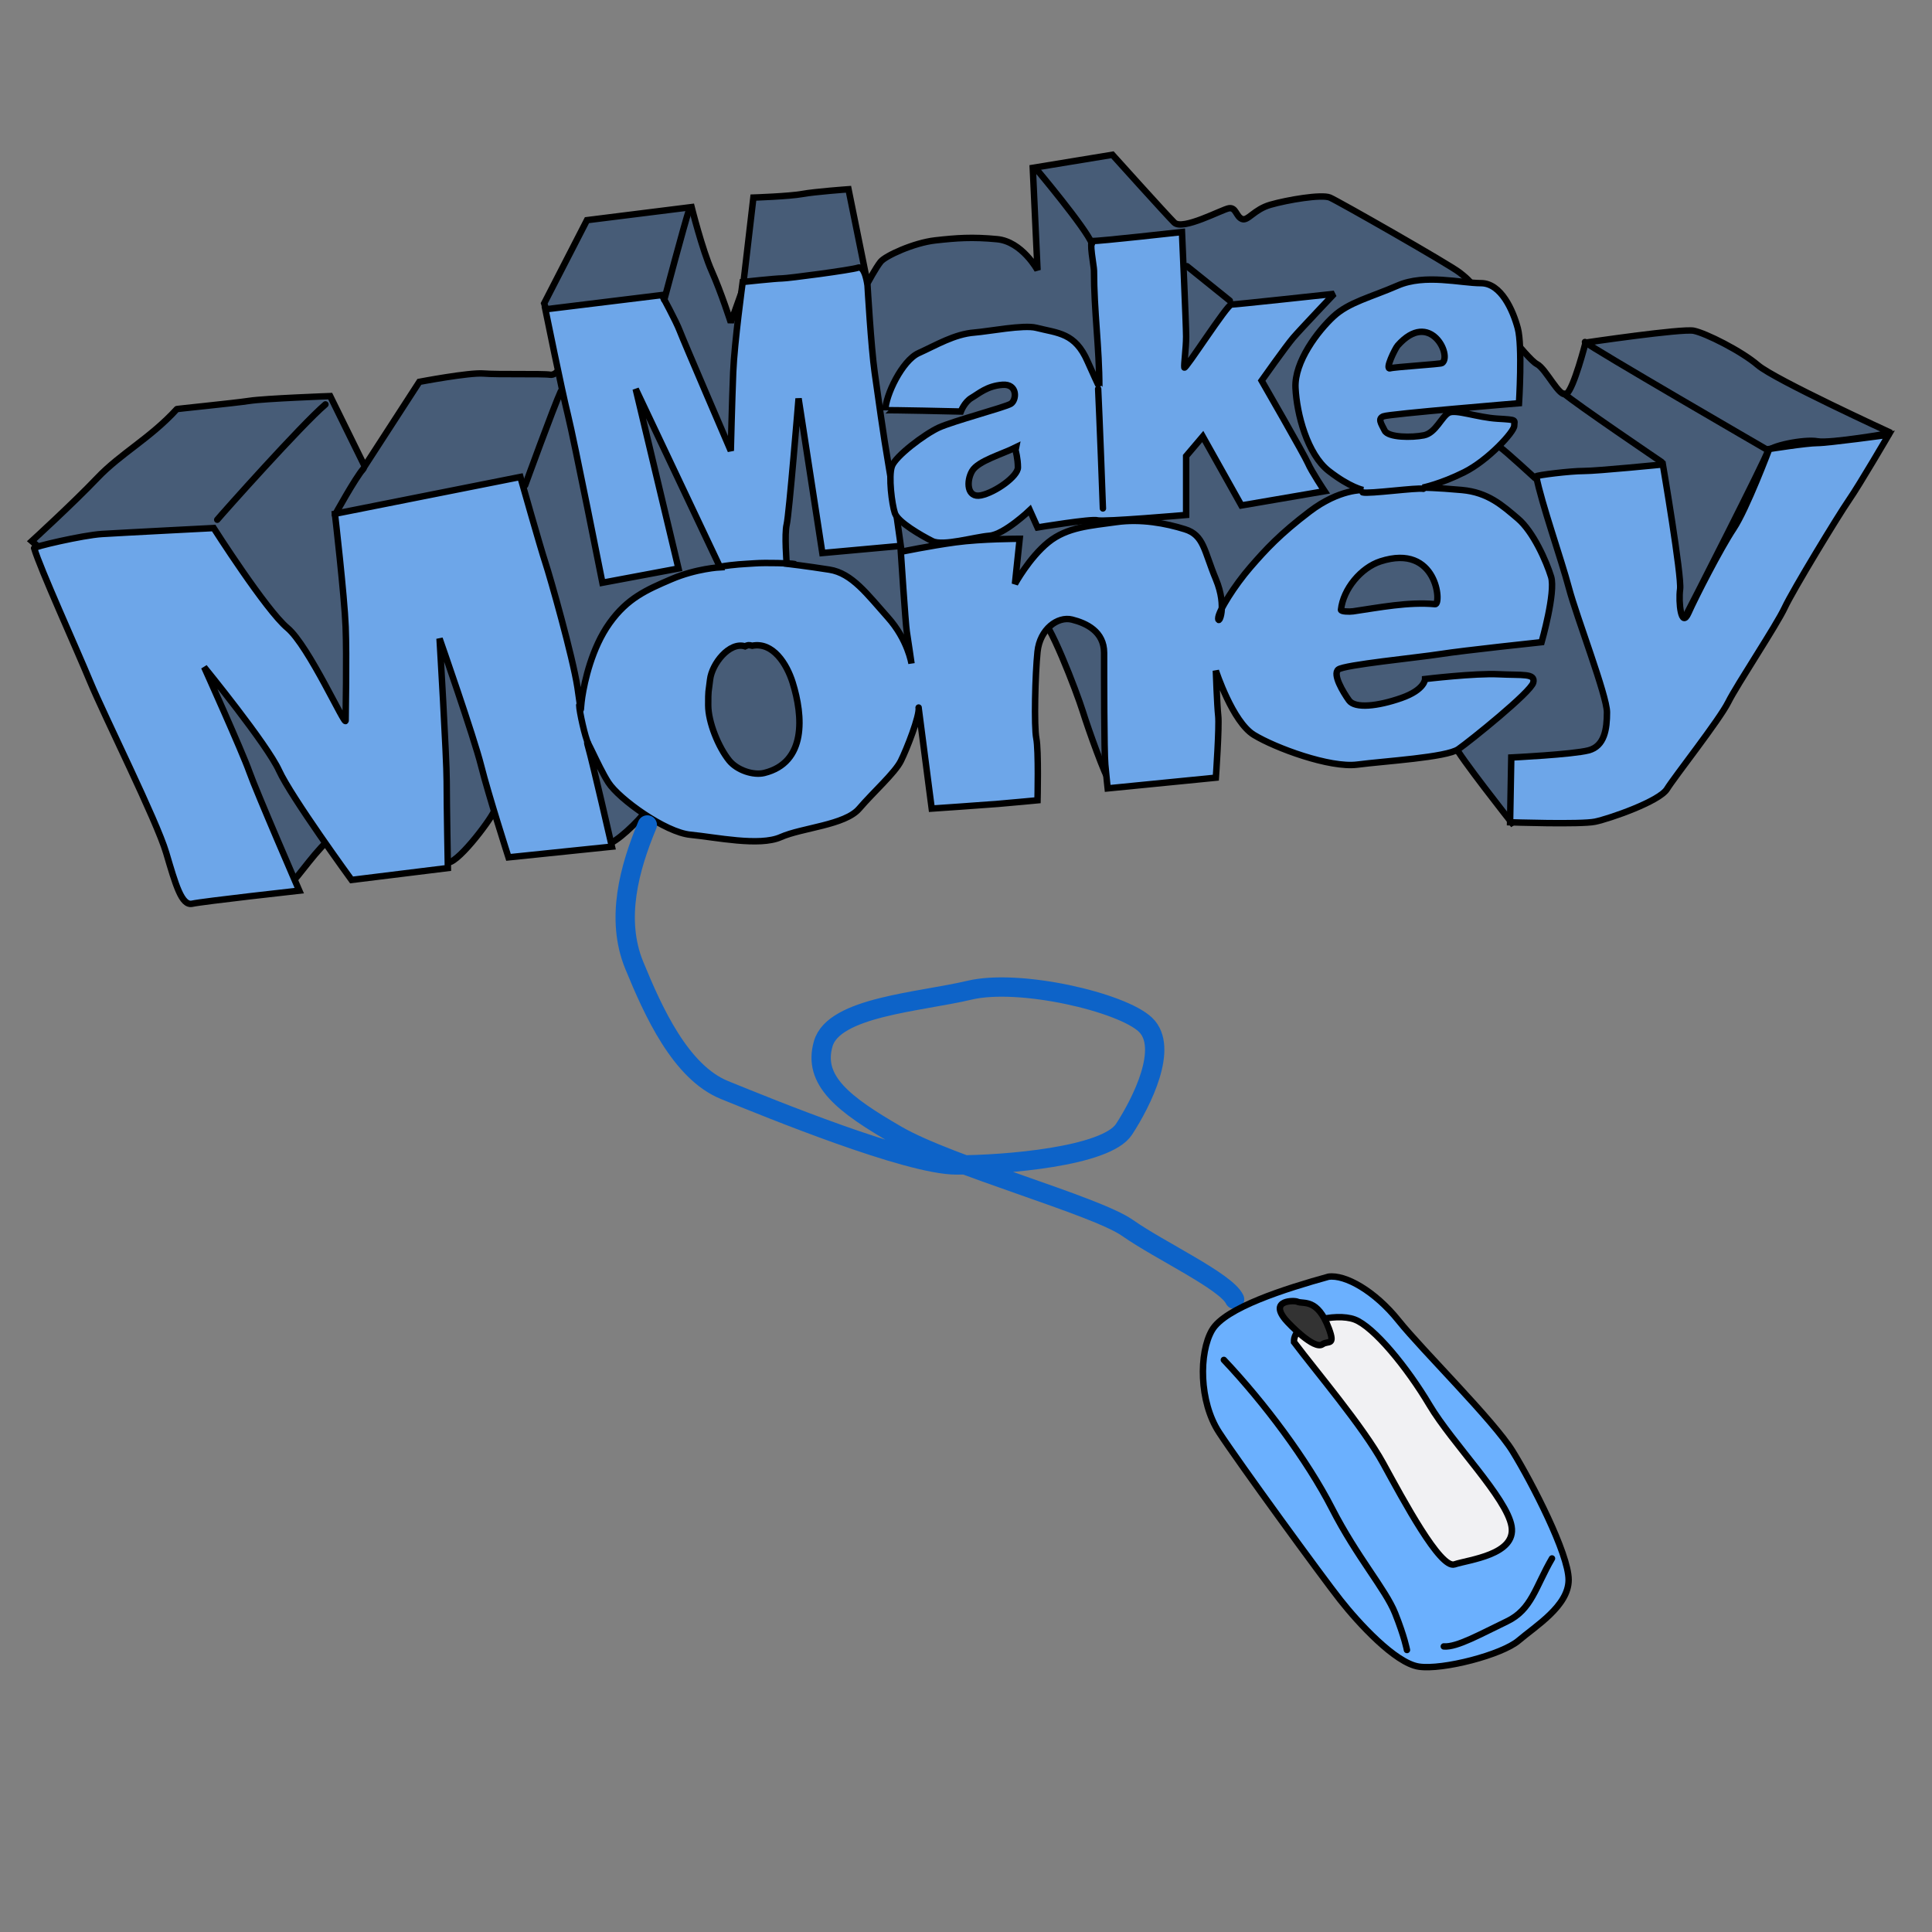 <?xml version="1.0" encoding="utf-8"?>
<!-- Generator: Adobe Illustrator 15.1.0, SVG Export Plug-In . SVG Version: 6.00 Build 0)  -->
<!DOCTYPE svg PUBLIC "-//W3C//DTD SVG 1.1//EN" "http://www.w3.org/Graphics/SVG/1.1/DTD/svg11.dtd">
<svg version="1.1" id="_x23_Layer_1" xmlns="http://www.w3.org/2000/svg" xmlns:xlink="http://www.w3.org/1999/xlink" x="0px"
	 y="0px" width="300px" height="300px" viewBox="0 0 300 300" enable-background="new 0 0 300 300" xml:space="preserve">
<rect x="0" y="0" width="300" height="300" fill="#808080" stroke="none"/>
<path fill-rule="evenodd" clip-rule="evenodd" fill="#475C77" stroke="#000000" stroke-width="1" stroke-linecap="round" stroke-miterlimit="2.613" d="
	M27.457,63.535c-4.246,4.615-8.675,6.831-12.368,10.707c-3.692,3.876-10.153,9.784-10.153,9.784s25.105,21.414,27.136,27.505
	c2.031,6.091,11.63,26.951,12.922,25.844c1.292-1.108,4.431-5.907,6.646-7.384c2.215-1.477,16.429,3.138,17.721,3.877
	c1.292,0.738,6.646-6.277,7.384-7.938c0.738-1.662,16.245,5.907,18.091,4.984c1.846-0.923,5.168-4.246,6.276-6.091
	c1.107-1.846,13.845-2.584,17.167-5.169c3.323-2.584,21.044-11.999,23.075-14.583c2.031-2.584,18.46-9.599,19.937-9.414
	s5.907,11.814,6.83,14.768s3.508,10.153,4.246,11.076c0.738,0.923,14.214-13.845,15.321-16.798
	c1.108-2.954,29.536,8.122,31.382,7.753c1.847-0.37,6.277,1.846,6.831,3.323c0.553,1.477,8.86,11.999,8.86,11.999
	s19.014-12.368,21.413-15.506s3.139-12,4.8-15.137c1.661-3.138,13.291-26.028,13.476-26.952c0.185-0.923,5.723-2.03,7.753-1.661
	c2.031,0.369,11.445-1.292,11.445-1.292s-18.091-8.307-20.675-10.522c-2.585-2.215-8.123-4.984-9.969-5.354
	c-1.846-0.369-16.798,1.846-16.798,1.846s-1.847,7.199-2.954,7.938c-1.107,0.738-3.138-3.877-4.615-4.615
	c-1.477-0.738-7.938-9.23-9.045-10.891c-1.107-1.662-1.292-2.031-2.954-3.323c-1.661-1.292-18.829-11.076-20.121-11.63
	s-6.646,0.369-9.229,1.108c-2.585,0.738-3.508,2.584-4.431,2.215s-0.923-1.846-2.03-1.662c-1.107,0.185-7.199,3.508-8.491,2.215
	c-1.293-1.292-9.6-10.522-9.6-10.522l-12.368,2.031l0.738,15.875c0,0-2.399-4.431-6.276-4.8c-3.876-0.369-6.276-0.185-9.599,0.185
	s-7.753,2.4-8.491,3.323c-0.739,0.923-2.031,3.323-2.031,3.323l-2.954-14.583c0,0-5.169,0.369-7.199,0.738
	c-2.031,0.369-7.569,0.554-7.569,0.554l-1.661,14.214l-1.846,5.169c0,0-1.476-4.615-2.953-7.938s-3.138-9.968-3.138-9.968
	l-16.245,2.03l-6.646,12.922l2.954,9.23c0,0-0.923,2.03-2.03,1.846c-1.108-0.185-8.122,0-10.337-0.185s-9.968,1.292-9.968,1.292
	l-8.492,13.106l-5.354-10.891c0,0-10.153,0.369-12.553,0.738C36.318,62.612,26.904,63.535,27.457,63.535z"/>
<path fill-rule="evenodd" clip-rule="evenodd" fill="#6DA6E9" stroke="#000000" stroke-width="1" stroke-linecap="round" stroke-miterlimit="2.613" d="
	M5.306,85.133c0.923,3.138,6.46,15.322,8.676,20.675c2.215,5.353,10.337,21.598,11.814,26.582c1.477,4.984,2.4,8.307,4.061,7.938
	c1.662-0.369,16.614-2.03,16.614-2.03s-6.646-15.322-7.753-18.46s-7.015-16.245-7.015-16.245s9.784,11.999,11.63,16.06
	c1.846,4.061,11.26,16.983,11.26,16.983l14.953-1.846c0,0-0.185-9.784-0.185-13.476c0-3.692-1.107-22.152-1.107-22.152
	s5.353,15.322,6.46,19.752c1.108,4.43,4.246,14.214,4.246,14.214l16.06-1.661c0,0-2.954-12.922-3.692-15.506
	c-0.738-2.584,1.477,2.954,3.139,5.538c1.661,2.584,8.861,7.753,12.737,8.122s10.707,1.846,14.029,0.369
	c3.323-1.477,9.968-1.846,12.184-4.43s5.538-5.538,6.461-7.384c0.923-1.846,2.953-7.015,2.769-8.307
	c-0.184-1.292,1.292,9.969,1.477,11.445s0.554,4.246,0.554,4.246s8.122-0.554,10.337-0.738c2.216-0.185,6.092-0.554,6.092-0.554
	s0.185-7.752-0.185-9.599s-0.185-9.969,0.185-13.476s3.139-5.538,5.354-4.984c2.216,0.554,4.984,1.846,4.984,5.169
	c0,3.323,0,15.321,0.185,17.352c0.185,2.031,0.369,3.692,0.369,3.692l16.799-1.662c0,0,0.553-7.938,0.368-9.599
	c-0.184-1.661-0.368-7.015-0.368-7.015s2.584,7.938,5.906,9.968c3.323,2.031,11.814,5.168,16.061,4.615
	c4.246-0.553,13.845-1.107,15.69-2.399c1.847-1.292,11.261-8.861,11.63-10.337c0.369-1.477-1.661-1.107-5.354-1.292
	c-3.691-0.185-11.444,0.738-11.444,0.738s0,1.662-3.692,2.954c-3.692,1.292-7.199,1.661-8.122,0.369s-2.585-4.061-1.661-4.799
	c0.923-0.738,12.368-1.846,15.875-2.4c3.508-0.554,15.691-1.846,15.691-1.846s2.215-7.753,1.477-10.153
	c-0.738-2.399-2.77-7.015-5.169-9.045c-2.4-2.03-4.615-4.061-8.677-4.43c-4.061-0.369-6.091-0.369-6.091-0.369
	s2.769-0.553,6.46-2.399c3.692-1.846,7.754-6.277,7.754-7.2s0.554-0.922-2.584-1.107c-3.139-0.185-6.462-1.477-7.569-0.923
	s-2.03,3.138-3.876,3.507c-1.847,0.369-5.539,0.369-6.092-0.738c-0.554-1.108-1.108-1.846-0.185-2.215
	c0.923-0.369,21.044-2.031,21.044-2.031s0.554-8.86-0.185-11.629c-0.738-2.77-2.585-7.015-5.723-7.015s-8.676-1.477-12.922,0.37
	c-4.246,1.846-7.568,2.584-9.969,4.799c-2.399,2.215-6.091,7.015-5.906,11.076c0.184,4.062,1.846,10.337,5.168,12.922
	c3.323,2.584,5.354,2.954,5.354,2.954s-3.692-0.185-8.307,3.323c-4.615,3.507-6.83,5.907-9.23,8.676
	c-2.399,2.769-4.984,6.83-4.984,7.938c0,1.107,1.478-1.661-0.368-6.092c-1.847-4.431-1.847-6.831-4.8-7.753
	c-2.954-0.923-6.83-1.662-10.707-1.107c-3.877,0.554-7.568,0.738-10.522,3.138c-2.953,2.4-5.168,6.461-5.168,6.461l0.738-7.015
	c0,0-5.907,0-9.969,0.554c-4.061,0.554-8.491,1.477-8.491,1.477s0.738,11.26,0.923,12.368c0.185,1.108,0.738,4.984,0.738,4.984
	s-0.554-3.692-3.692-7.199c-3.138-3.507-5.538-6.83-9.045-7.384c-3.507-0.554-6.646-0.923-6.646-0.923s-0.369-4.615,0-6.092
	c0.369-1.477,1.846-19.567,1.846-19.567l3.692,23.998l12.184-1.107c0,0-0.923-6.83-1.846-12.184
	c-0.923-5.354-1.661-10.891-2.215-14.768c-0.554-3.877-1.108-13.476-1.108-13.476s-0.369-3.139-1.477-2.77
	c-1.107,0.37-10.892,1.662-11.814,1.662s-6.092,0.554-6.092,0.554s-1.292,9.415-1.477,14.03c-0.185,4.615-0.37,12.184-0.37,12.184
	s-7.383-17.168-7.938-18.645c-0.554-1.477-2.769-5.538-2.769-5.538l-18.091,2.215c0,0,2.585,12.738,3.508,16.43
	s5.353,26.028,5.353,26.028l11.814-2.215l-6.646-27.875l13.106,27.69c0,0-3.692,0.185-7.568,1.846
	c-3.877,1.661-6.83,2.954-9.599,6.83s-3.877,9.045-4.246,11.445c-0.369,2.399,0,3.323-0.738-1.477s-4.246-17.167-4.984-19.383
	c-0.738-2.215-3.876-13.291-3.876-13.291l-28.798,5.722c0,0,1.477,12.738,1.662,17.537s0,13.476,0,14.583
	c0,1.108-5.723-11.629-9.045-14.398C41.302,94.732,33.18,81.995,33.18,81.995s-14.399,0.738-17.352,0.923
	C12.874,83.102,4.937,84.948,5.306,85.133z"/>
<path fill-rule="evenodd" clip-rule="evenodd" fill="none" stroke="#000000" stroke-width="1" stroke-linecap="round" stroke-miterlimit="2.613" d="
	M50.532,62.796c-3.692,3.138-15.875,16.799-16.798,17.906"/>
<path fill-rule="evenodd" clip-rule="evenodd" fill="none" stroke="#000000" stroke-width="1" stroke-linecap="round" stroke-miterlimit="2.613" d="
	M56.439,72.765c-1.292,1.477-4.43,7.2-4.43,7.2"/>
<path fill-rule="evenodd" clip-rule="evenodd" fill="none" stroke="#000000" stroke-width="1" stroke-linecap="round" stroke-miterlimit="2.613" d="
	M87.083,60.766c-1.107,2.399-5.538,14.583-5.538,14.583"/>
<path fill-rule="evenodd" clip-rule="evenodd" fill="none" stroke="#000000" stroke-width="1" stroke-linecap="round" stroke-miterlimit="2.613" d="
	M107.019,32.522c-0.738,2.215-3.876,14.029-3.876,14.029"/>
<path fill-rule="evenodd" clip-rule="evenodd" fill="none" stroke="#000000" stroke-width="1" stroke-linecap="round" stroke-miterlimit="2.613" d="
	M111.865,87.994c2.221-0.377,3.521-0.395,5.323-0.52c1.715-0.128,5.727-0.009,6.168,0.104"/>
<path fill-rule="evenodd" clip-rule="evenodd" fill="none" stroke="#000000" stroke-width="1" stroke-linecap="round" stroke-miterlimit="2.613" d="
	M89.944,109.5c0,0.917,0.937,5.117,1.384,5.907"/>
<path fill-rule="evenodd" clip-rule="evenodd" fill="#475C77" stroke="#000000" stroke-width="1" stroke-linecap="round" stroke-miterlimit="2.613" d="
	M116.803,100.27c-0.575-0.137-0.649-0.124-1.108,0.092c-2.432-0.757-5.151,2.716-5.438,5.177c-0.253,2.174-0.285,1.458-0.285,3.969
	c0,2.641,1.6,6.537,3.255,8.584c1.223,1.512,3.76,2.35,5.438,1.938c6.583-1.616,6.047-8.826,4.415-14.045
	C122.172,103.084,120.013,99.645,116.803,100.27z"/>
<path fill-rule="evenodd" clip-rule="evenodd" fill="#6DA6E9" stroke="#000000" stroke-width="1" stroke-linecap="round" stroke-miterlimit="2.613" d="
	M137.478,63.719c0-2.267,2.589-7.73,5.169-8.893c2.757-1.242,5.544-2.946,8.668-3.191c2.203-0.173,7.623-1.241,9.599-0.738
	c3.386,0.862,6.015,0.741,7.978,5.253c0.483,1.11,1.814,4,1.814,3.969c0-6.171-0.831-11.783-0.831-18.099
	c0-0.699-0.83-4.7-0.185-4.607c0.646,0.092,13.846-1.384,13.846-1.384s0.646,14.399,0.646,16.245c0,1.846-0.369,4.338-0.277,4.8
	c0.093,0.461,6.646-9.784,7.292-9.784c0.646,0,15.968-1.662,15.968-1.662s-5.261,5.538-6.368,6.83
	c-1.108,1.292-4.893,6.646-4.893,6.646s6.646,11.538,7.2,12.83c0.554,1.292,2.584,4.338,2.584,4.338l-12.922,2.215l-6-10.707
	l-2.584,3.046v9.138c0,0-12.829,1.107-13.753,0.831c-0.923-0.277-9.322,1.107-9.322,1.107l-1.199-2.677c0,0-3.969,3.785-6.276,3.969
	s-7.2,1.661-8.861,0.831c-1.662-0.831-5.354-2.953-5.815-4.338c-0.462-1.385-1.016-5.723-0.462-7.292
	c0.554-1.569,5.077-4.984,7.292-6c2.215-1.015,10.245-3.138,11.168-3.692c0.923-0.554,1.107-3.138-1.292-2.954
	c-2.399,0.185-3.692,1.385-4.8,2.031s-1.661,2.123-1.661,2.123S137.478,63.626,137.478,63.719z"/>
<path fill-rule="evenodd" clip-rule="evenodd" fill="#475C77" stroke="#000000" stroke-width="1" stroke-linecap="round" stroke-miterlimit="2.613" d="
	M157.784,69.442c-2.216,1.107-5.907,2.123-6.83,3.692c-0.923,1.569-0.831,4.246,1.385,3.784c2.215-0.462,5.722-2.954,5.722-4.338
	s-0.369-2.676-0.369-2.676L157.784,69.442z"/>
<path fill-rule="evenodd" clip-rule="evenodd" fill="none" stroke="#000000" stroke-width="1" stroke-linecap="round" stroke-miterlimit="2.613" d="
	M170.521,60.396c0.185,3.692,0.738,18.091,0.738,18.552"/>
<path fill-rule="evenodd" clip-rule="evenodd" fill="#475C77" stroke="#000000" stroke-width="1" stroke-linecap="round" stroke-miterlimit="2.613" d="
	M223.917,56.381c1.626-1.111-1.865-8.392-6.885-2.723c-0.39,0.441-2.033,3.792-1.168,3.531
	C216.567,56.978,223.674,56.547,223.917,56.381z"/>
<path fill-rule="evenodd" clip-rule="evenodd" fill="none" stroke="#000000" stroke-width="1" stroke-linecap="round" stroke-miterlimit="2.613" d="
	M211.595,76.456c0.895,0.279,8.54-0.779,9.415-0.554"/>
<path fill-rule="evenodd" clip-rule="evenodd" fill="#475C77" stroke="#000000" stroke-width="1" stroke-linecap="round" stroke-miterlimit="2.613" d="
	M208.226,94.686c0.344-3.212,3.101-6.54,6.146-7.522c8.855-2.856,9.475,6.748,8.483,6.653c-4.104-0.389-8.715,0.519-12.737,1.108
	C209.514,95.013,208.195,94.971,208.226,94.686z"/>
<path fill-rule="evenodd" clip-rule="evenodd" fill="#6DA6E9" stroke="#000000" stroke-width="1" stroke-linecap="round" stroke-miterlimit="2.613" d="
	M238.546,73.964c0.831,4.246,3.877,12.83,5.077,17.353c1.199,4.522,5.907,16.706,5.907,19.291s-0.369,5.261-2.861,5.907
	s-11.999,1.108-11.999,1.108l-0.185,10.061c0,0,10.983,0.37,13.198-0.092c2.216-0.461,9.969-3.138,11.169-5.076
	c1.199-1.938,8.122-10.707,9.507-13.476c1.384-2.769,7.476-11.907,8.768-14.676c1.293-2.769,8.308-14.306,9.969-16.706
	c1.661-2.4,6.184-10.153,6.184-10.153s-9.414,1.292-11.075,1.292c-1.662,0-7.477,0.923-7.477,0.923s-3.508,9.322-5.538,12.368
	s-5.907,10.614-7.015,13.106c-1.107,2.492-1.569-1.662-1.292-3.692c0.276-2.03-2.677-19.382-2.677-19.382
	s-10.153,1.015-12.275,1.015C243.808,73.134,238.639,73.78,238.546,73.964z"/>
<path fill-rule="evenodd" clip-rule="evenodd" fill="none" stroke="#000000" stroke-width="1" stroke-linecap="round" stroke-miterlimit="2.613" d="
	M242.885,61.135c1.661,1.477,15.137,10.614,15.137,10.614"/>
<path fill-rule="evenodd" clip-rule="evenodd" fill="none" stroke="#000000" stroke-width="1" stroke-linecap="round" stroke-miterlimit="2.613" d="
	M246.114,53.105c1.016,0.923,28.244,16.706,28.244,16.706"/>
<path fill-rule="evenodd" clip-rule="evenodd" fill="none" stroke="#000000" stroke-width="1" stroke-linecap="round" stroke-miterlimit="2.613" d="
	M232.916,69.442c0.831,0.554,5.445,4.799,5.445,4.799"/>
<line fill-rule="evenodd" clip-rule="evenodd" fill="none" stroke="#000000" stroke-width="1" stroke-linecap="round" stroke-miterlimit="2.613" x1="190.966" y1="46.69" x2="184.32" y2="41.337"/>
<path fill-rule="evenodd" clip-rule="evenodd" fill="none" stroke="#000000" stroke-width="1" stroke-linecap="round" stroke-miterlimit="2.613" d="
	M169.553,37.829c-0.924-2.4-8.677-11.629-8.677-11.629"/>
<path fill-rule="evenodd" clip-rule="evenodd" fill="none" stroke="#0D63C8" stroke-width="3" stroke-linecap="round" stroke-miterlimit="2.613" d="
	M100.513,128.099c-2.769,6.646-4.984,14.583-2.031,21.782s7.199,16.613,14.029,19.383c6.831,2.77,28.428,11.63,35.997,11.63
	s23.259-1.292,26.029-5.538c2.769-4.245,7.015-12.737,3.322-16.244c-3.692-3.508-19.567-7.199-27.32-5.354
	c-7.753,1.846-21.044,2.584-22.706,8.307c-1.661,5.723,3.138,9.415,11.445,14.214c8.307,4.8,30.828,10.892,35.813,14.399
	c4.983,3.507,15.321,8.307,16.613,11.075"/>
<path fill-rule="evenodd" clip-rule="evenodd" fill="#6BB0FE" stroke="#000000" stroke-width="1" stroke-linecap="round" stroke-miterlimit="2.613" d="
	M206.288,198.246c-6.646,1.846-16.061,4.8-18.091,8.307c-2.031,3.508-2.03,11.076,1.107,15.876
	c3.138,4.799,16.06,22.521,18.829,26.028c2.769,3.507,8.491,9.783,12.184,10.337c3.692,0.555,12.922-1.846,15.506-4.061
	c2.585-2.216,7.753-5.354,7.753-9.415c0-4.061-5.722-15.137-8.676-19.937c-2.953-4.8-14.029-15.69-17.722-20.306
	C213.487,200.461,208.872,197.877,206.288,198.246z"/>
<path fill-rule="evenodd" clip-rule="evenodd" fill="none" stroke="#000000" stroke-width="1" stroke-linecap="round" stroke-miterlimit="2.613" d="
	M190.043,211.168c6.276,6.646,12.922,15.506,16.799,23.074c3.876,7.569,8.307,12.554,9.783,16.245
	c1.477,3.692,1.846,5.723,1.846,5.723"/>
<path fill-rule="evenodd" clip-rule="evenodd" fill="none" stroke="#000000" stroke-width="1" stroke-linecap="round" stroke-miterlimit="2.613" d="
	M240.992,241.996c-2.584,4.43-3.138,7.938-7.015,9.783c-3.877,1.847-7.753,4.062-9.784,3.877"/>
<path fill-rule="evenodd" clip-rule="evenodd" fill="#F1F1F3" stroke="#000000" stroke-width="1" stroke-linecap="round" stroke-miterlimit="2.613" d="
	M200.935,208.398c3.322,4.431,10.706,13.107,13.845,18.829c3.138,5.723,8.861,16.43,11.076,15.691s9.599-1.477,8.86-5.907
	s-9.229-12.922-12.737-18.829s-8.676-12.184-11.63-13.291C207.396,203.784,200.75,205.261,200.935,208.398z"/>
<path fill-rule="evenodd" clip-rule="evenodd" fill="#333333" stroke="#000000" stroke-width="1" stroke-linecap="round" stroke-miterlimit="2.613" d="
	M201.442,202.122c-0.424-0.198-4.383-0.311-1.878,2.747c0.668,0.815,4.529,4.768,5.778,3.876c0.887-0.632,2.034,0.319,1.015-2.423
	C204.557,201.479,202.385,202.563,201.442,202.122z"/>
</svg>
